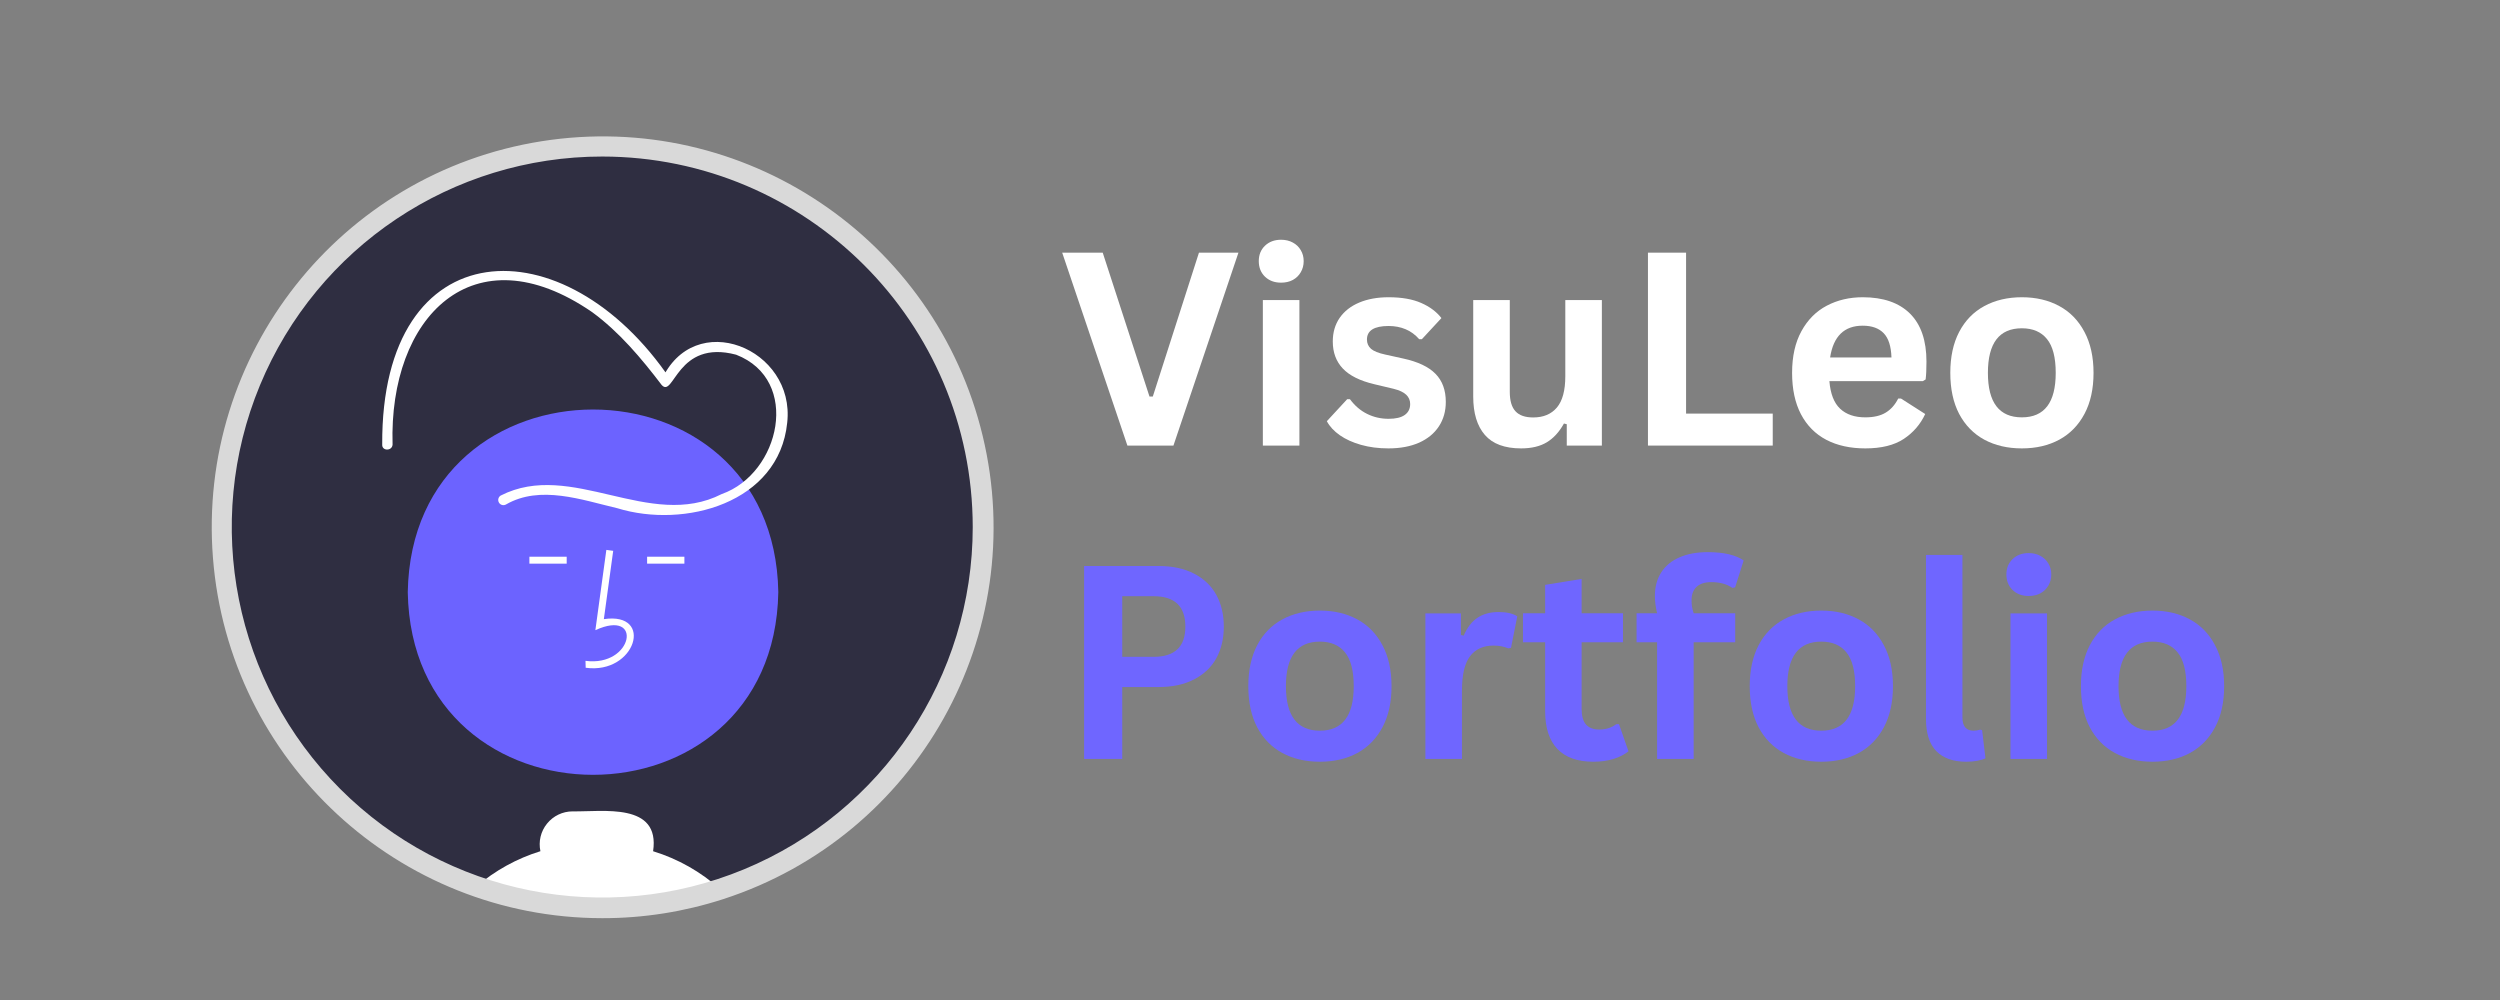<svg xmlns="http://www.w3.org/2000/svg" xmlns:xlink="http://www.w3.org/1999/xlink" width="500" zoomAndPan="magnify" viewBox="0 0 375 150" height="200" preserveAspectRatio="xMidYMid meet" version="1.0"><rect x="0" y="0" width="375" height="150" fill="#808080" stroke="none"/><defs><g/><clipPath id="f80d777f0b"><path d="M 31 20 L 150 20 L 150 137.895 L 31 137.895 Z M 31 20 " clip-rule="nonzero"/></clipPath></defs><path fill="#2f2e41" d="M 127.949 119.352 C 127.949 119.645 127.895 119.93 127.781 120.203 C 127.668 120.473 127.508 120.715 127.297 120.922 C 127.09 121.133 126.848 121.293 126.578 121.406 C 126.305 121.52 126.02 121.574 125.727 121.574 C 125.43 121.574 125.148 121.52 124.875 121.406 C 124.602 121.293 124.359 121.133 124.152 120.922 C 123.945 120.715 123.785 120.473 123.672 120.203 C 123.559 119.93 123.5 119.645 123.5 119.352 C 123.5 119.055 123.559 118.773 123.672 118.5 C 123.785 118.227 123.945 117.988 124.152 117.777 C 124.359 117.57 124.602 117.41 124.875 117.297 C 125.148 117.184 125.43 117.125 125.727 117.125 C 126.02 117.125 126.305 117.184 126.578 117.297 C 126.848 117.41 127.09 117.57 127.297 117.777 C 127.508 117.988 127.668 118.227 127.781 118.5 C 127.895 118.773 127.949 119.055 127.949 119.352 Z M 127.949 119.352 " fill-opacity="1" fill-rule="nonzero"/><path fill="#2f2e41" d="M 147.469 79.051 C 147.469 110.602 121.895 136.176 90.348 136.176 C 58.797 136.176 33.223 110.602 33.223 79.051 C 33.223 47.504 58.797 21.93 90.348 21.93 C 121.891 21.938 147.461 47.508 147.469 79.051 Z M 147.469 79.051 " fill-opacity="1" fill-rule="nonzero"/><path fill="#6c63ff" d="M 116.746 88.824 C 116.125 125.359 61.781 125.355 61.164 88.824 C 61.785 52.293 116.129 52.297 116.746 88.824 Z M 116.746 88.824 " fill-opacity="1" fill-rule="nonzero"/><path fill="#ffffff" d="M 87.852 100.164 L 87.824 99.125 C 94.98 100.082 96.523 91.211 89.305 94.527 L 90.953 82.484 L 91.98 82.625 L 90.578 92.871 C 98.18 91.738 95.367 101.203 87.852 100.164 Z M 87.852 100.164 " fill-opacity="1" fill-rule="nonzero"/><path fill="#ffffff" d="M 97.066 83.508 L 102.66 83.508 L 102.66 84.547 L 97.066 84.547 Z M 97.066 83.508 " fill-opacity="1" fill-rule="nonzero"/><path fill="#ffffff" d="M 79.41 83.508 L 85.004 83.508 L 85.004 84.547 L 79.41 84.547 Z M 79.41 83.508 " fill-opacity="1" fill-rule="nonzero"/><path fill="#ffffff" d="M 97.965 127.684 C 99.055 120.324 90.441 121.781 85.879 121.707 C 84.391 121.711 82.984 122.387 82.051 123.547 C 81.113 124.703 80.75 126.223 81.062 127.68 C 77.531 128.77 74.266 130.574 71.461 132.977 C 83.281 137.098 96.125 137.238 108.035 133.383 C 105.129 130.773 101.695 128.828 97.965 127.684 Z M 97.965 127.684 " fill-opacity="1" fill-rule="nonzero"/><path fill="#ffffff" d="M 75.883 75.68 C 81.035 72.703 87.281 74.988 92.602 76.234 C 102.695 79.34 116.852 75.453 118.078 63.43 C 119.355 52.246 104.059 46.012 99.168 57.145 L 100.59 56.957 C 84.734 33.391 57.148 34.285 57.332 66.684 C 57.273 67.684 58.828 67.684 58.887 66.684 C 58.305 47.59 70.941 34.539 88.805 46.809 C 92.891 49.793 96.199 53.742 99.246 57.742 C 101.105 59.828 101.512 50.852 110.414 53.203 C 120.215 56.996 117.016 71.027 108.258 74.109 C 97.438 79.637 85.715 68.918 75.098 74.336 C 74.742 74.559 74.629 75.023 74.84 75.387 C 75.051 75.75 75.512 75.879 75.883 75.68 Z M 75.883 75.68 " fill-opacity="1" fill-rule="nonzero"/><g clip-path="url(#f80d777f0b)"><path fill="#d9d9d9" d="M 90.348 137.727 C 59.754 137.703 34.324 114.16 31.941 83.66 C 29.562 53.16 51.031 25.957 81.246 21.184 C 111.465 16.41 140.273 35.672 147.41 65.418 C 154.547 95.168 137.609 125.402 108.516 134.859 C 102.648 136.766 96.516 137.734 90.348 137.727 Z M 90.348 23.48 C 67.867 23.477 47.602 37.016 38.996 57.785 C 30.395 78.551 35.148 102.457 51.043 118.352 C 66.938 134.246 90.844 139 111.609 130.395 C 132.375 121.793 145.914 101.523 145.91 79.047 C 145.879 48.371 121.02 23.516 90.348 23.48 Z M 90.348 23.48 " fill-opacity="1" fill-rule="nonzero"/></g><g fill="#ffffff" fill-opacity="1"><g transform="translate(158.813, 66.837)"><g><path d="M 17.203 0 L 10.297 0 L 0.516 -28.938 L 6.594 -28.938 L 13.609 -7.359 L 14.109 -7.359 L 21.031 -28.938 L 26.953 -28.938 Z M 17.203 0 "/></g></g></g><g fill="#ffffff" fill-opacity="1"><g transform="translate(186.286, 66.837)"><g><path d="M 5.875 -24.438 C 4.883 -24.438 4.078 -24.738 3.453 -25.344 C 2.836 -25.945 2.531 -26.723 2.531 -27.672 C 2.531 -28.609 2.836 -29.375 3.453 -29.969 C 4.078 -30.57 4.883 -30.875 5.875 -30.875 C 6.539 -30.875 7.129 -30.734 7.641 -30.453 C 8.148 -30.18 8.547 -29.801 8.828 -29.312 C 9.117 -28.832 9.266 -28.285 9.266 -27.672 C 9.266 -27.047 9.117 -26.488 8.828 -26 C 8.547 -25.508 8.148 -25.125 7.641 -24.844 C 7.129 -24.57 6.539 -24.438 5.875 -24.438 Z M 3.141 0 L 3.141 -21.828 L 8.625 -21.828 L 8.625 0 Z M 3.141 0 "/></g></g></g><g fill="#ffffff" fill-opacity="1"><g transform="translate(198.042, 66.837)"><g><path d="M 10.219 0.422 C 8.719 0.422 7.348 0.242 6.109 -0.109 C 4.867 -0.461 3.812 -0.941 2.938 -1.547 C 2.062 -2.16 1.41 -2.863 0.984 -3.656 L 4.031 -6.953 L 4.453 -6.953 C 5.18 -5.973 6.039 -5.238 7.031 -4.75 C 8.02 -4.258 9.094 -4.016 10.25 -4.016 C 11.32 -4.016 12.129 -4.207 12.672 -4.594 C 13.211 -4.977 13.484 -5.523 13.484 -6.234 C 13.484 -6.785 13.285 -7.25 12.891 -7.625 C 12.504 -8 11.875 -8.297 11 -8.516 L 8.109 -9.203 C 5.953 -9.711 4.375 -10.5 3.375 -11.562 C 2.375 -12.625 1.875 -13.973 1.875 -15.609 C 1.875 -16.973 2.219 -18.156 2.906 -19.156 C 3.602 -20.156 4.582 -20.922 5.844 -21.453 C 7.102 -21.984 8.57 -22.25 10.25 -22.25 C 12.219 -22.25 13.848 -21.961 15.141 -21.391 C 16.43 -20.828 17.441 -20.07 18.172 -19.125 L 15.234 -15.953 L 14.844 -15.953 C 14.238 -16.641 13.555 -17.141 12.797 -17.453 C 12.035 -17.773 11.188 -17.938 10.25 -17.938 C 8.082 -17.938 7 -17.258 7 -15.906 C 7 -15.344 7.203 -14.879 7.609 -14.516 C 8.016 -14.16 8.723 -13.875 9.734 -13.656 L 12.422 -13.062 C 14.641 -12.582 16.258 -11.816 17.281 -10.766 C 18.312 -9.723 18.828 -8.316 18.828 -6.547 C 18.828 -5.16 18.484 -3.941 17.797 -2.891 C 17.109 -1.836 16.117 -1.02 14.828 -0.438 C 13.535 0.133 12 0.422 10.219 0.422 Z M 10.219 0.422 "/></g></g></g><g fill="#ffffff" fill-opacity="1"><g transform="translate(218.171, 66.837)"><g><path d="M 10 0.422 C 7.539 0.422 5.727 -0.25 4.562 -1.594 C 3.395 -2.938 2.812 -4.859 2.812 -7.359 L 2.812 -21.828 L 8.297 -21.828 L 8.297 -8.062 C 8.297 -6.727 8.582 -5.754 9.156 -5.141 C 9.727 -4.523 10.613 -4.219 11.812 -4.219 C 13.332 -4.219 14.516 -4.711 15.359 -5.703 C 16.203 -6.703 16.625 -8.27 16.625 -10.406 L 16.625 -21.828 L 22.109 -21.828 L 22.109 0 L 16.844 0 L 16.844 -3.203 L 16.422 -3.312 C 15.723 -2.051 14.867 -1.113 13.859 -0.5 C 12.848 0.113 11.562 0.422 10 0.422 Z M 10 0.422 "/></g></g></g><g fill="#ffffff" fill-opacity="1"><g transform="translate(243.427, 66.837)"><g><path d="M 9.484 -28.938 L 9.484 -4.797 L 22.484 -4.797 L 22.484 0 L 3.766 0 L 3.766 -28.938 Z M 9.484 -28.938 "/></g></g></g><g fill="#ffffff" fill-opacity="1"><g transform="translate(266.861, 66.837)"><g><path d="M 21.578 -9.672 L 7.547 -9.672 C 7.703 -7.773 8.238 -6.395 9.156 -5.531 C 10.082 -4.664 11.344 -4.234 12.938 -4.234 C 14.195 -4.234 15.211 -4.469 15.984 -4.938 C 16.766 -5.406 17.395 -6.113 17.875 -7.062 L 18.281 -7.062 L 21.922 -4.734 C 21.211 -3.203 20.141 -1.957 18.703 -1 C 17.266 -0.051 15.344 0.422 12.938 0.422 C 10.688 0.422 8.738 -0.004 7.094 -0.859 C 5.445 -1.723 4.176 -3.004 3.281 -4.703 C 2.395 -6.398 1.953 -8.469 1.953 -10.906 C 1.953 -13.383 2.422 -15.473 3.359 -17.172 C 4.297 -18.879 5.562 -20.148 7.156 -20.984 C 8.758 -21.828 10.555 -22.25 12.547 -22.25 C 15.629 -22.25 17.992 -21.43 19.641 -19.797 C 21.285 -18.16 22.109 -15.758 22.109 -12.594 C 22.109 -11.438 22.066 -10.547 21.984 -9.922 Z M 16.859 -13.219 C 16.805 -14.883 16.422 -16.094 15.703 -16.844 C 14.984 -17.602 13.93 -17.984 12.547 -17.984 C 9.773 -17.984 8.145 -16.395 7.656 -13.219 Z M 16.859 -13.219 "/></g></g></g><g fill="#ffffff" fill-opacity="1"><g transform="translate(290.592, 66.837)"><g><path d="M 12.688 0.422 C 10.551 0.422 8.672 -0.016 7.047 -0.891 C 5.43 -1.773 4.176 -3.062 3.281 -4.75 C 2.395 -6.445 1.953 -8.5 1.953 -10.906 C 1.953 -13.301 2.395 -15.348 3.281 -17.047 C 4.176 -18.754 5.43 -20.047 7.047 -20.922 C 8.672 -21.805 10.551 -22.25 12.688 -22.25 C 14.82 -22.25 16.695 -21.805 18.312 -20.922 C 19.926 -20.047 21.18 -18.754 22.078 -17.047 C 22.984 -15.348 23.438 -13.301 23.438 -10.906 C 23.438 -8.5 22.984 -6.445 22.078 -4.75 C 21.18 -3.062 19.926 -1.773 18.312 -0.891 C 16.695 -0.016 14.82 0.422 12.688 0.422 Z M 12.688 -4.234 C 16.07 -4.234 17.766 -6.457 17.766 -10.906 C 17.766 -13.219 17.328 -14.91 16.453 -15.984 C 15.586 -17.055 14.332 -17.594 12.688 -17.594 C 9.289 -17.594 7.594 -15.363 7.594 -10.906 C 7.594 -6.457 9.289 -4.234 12.688 -4.234 Z M 12.688 -4.234 "/></g></g></g><g fill="#6f66ff" fill-opacity="1"><g transform="translate(158.851, 113.837)"><g><path d="M 14.938 -28.938 C 17.008 -28.938 18.781 -28.555 20.25 -27.797 C 21.727 -27.035 22.844 -25.973 23.594 -24.609 C 24.344 -23.242 24.719 -21.656 24.719 -19.844 C 24.719 -18.039 24.344 -16.457 23.594 -15.094 C 22.844 -13.738 21.727 -12.68 20.25 -11.922 C 18.781 -11.16 17.008 -10.781 14.938 -10.781 L 9.484 -10.781 L 9.484 0 L 3.766 0 L 3.766 -28.938 Z M 14.188 -15.312 C 17.363 -15.312 18.953 -16.82 18.953 -19.844 C 18.953 -22.883 17.363 -24.406 14.188 -24.406 L 9.484 -24.406 L 9.484 -15.312 Z M 14.188 -15.312 "/></g></g></g><g fill="#6f66ff" fill-opacity="1"><g transform="translate(185.294, 113.837)"><g><path d="M 12.688 0.422 C 10.551 0.422 8.672 -0.016 7.047 -0.891 C 5.43 -1.773 4.176 -3.062 3.281 -4.75 C 2.395 -6.445 1.953 -8.5 1.953 -10.906 C 1.953 -13.301 2.395 -15.348 3.281 -17.047 C 4.176 -18.754 5.43 -20.047 7.047 -20.922 C 8.672 -21.805 10.551 -22.25 12.688 -22.25 C 14.82 -22.25 16.695 -21.805 18.312 -20.922 C 19.926 -20.047 21.18 -18.754 22.078 -17.047 C 22.984 -15.348 23.438 -13.301 23.438 -10.906 C 23.438 -8.5 22.984 -6.445 22.078 -4.75 C 21.18 -3.062 19.926 -1.773 18.312 -0.891 C 16.695 -0.016 14.82 0.422 12.688 0.422 Z M 12.688 -4.234 C 16.07 -4.234 17.766 -6.457 17.766 -10.906 C 17.766 -13.219 17.328 -14.91 16.453 -15.984 C 15.586 -17.055 14.332 -17.594 12.688 -17.594 C 9.289 -17.594 7.594 -15.363 7.594 -10.906 C 7.594 -6.457 9.289 -4.234 12.688 -4.234 Z M 12.688 -4.234 "/></g></g></g><g fill="#6f66ff" fill-opacity="1"><g transform="translate(210.668, 113.837)"><g><path d="M 3.141 0 L 3.141 -21.828 L 8.469 -21.828 L 8.469 -18.578 L 8.891 -18.5 C 9.41 -19.719 10.098 -20.609 10.953 -21.172 C 11.816 -21.742 12.863 -22.031 14.094 -22.031 C 15.332 -22.031 16.273 -21.816 16.922 -21.391 L 15.984 -16.656 L 15.578 -16.578 C 15.223 -16.723 14.879 -16.828 14.547 -16.891 C 14.211 -16.961 13.812 -17 13.344 -17 C 11.812 -17 10.641 -16.461 9.828 -15.391 C 9.023 -14.316 8.625 -12.594 8.625 -10.219 L 8.625 0 Z M 3.141 0 "/></g></g></g><g fill="#6f66ff" fill-opacity="1"><g transform="translate(227.789, 113.837)"><g><path d="M 15.062 -5.203 L 16.484 -1.141 C 15.891 -0.66 15.145 -0.281 14.25 0 C 13.352 0.281 12.336 0.422 11.203 0.422 C 8.836 0.422 7.039 -0.219 5.812 -1.5 C 4.594 -2.789 3.984 -4.664 3.984 -7.125 L 3.984 -17.5 L 0.656 -17.5 L 0.656 -21.844 L 3.984 -21.844 L 3.984 -26.109 L 9.453 -27 L 9.453 -21.844 L 15.656 -21.844 L 15.656 -17.5 L 9.453 -17.5 L 9.453 -7.516 C 9.453 -6.43 9.676 -5.641 10.125 -5.141 C 10.582 -4.648 11.238 -4.406 12.094 -4.406 C 13.07 -4.406 13.922 -4.672 14.641 -5.203 Z M 15.062 -5.203 "/></g></g></g><g fill="#6f66ff" fill-opacity="1"><g transform="translate(244.751, 113.837)"><g><path d="M 3.812 0 L 3.812 -17.5 L 0.734 -17.5 L 0.734 -21.844 L 3.812 -21.844 C 3.594 -22.77 3.484 -23.633 3.484 -24.438 C 3.484 -25.82 3.801 -27.004 4.438 -27.984 C 5.07 -28.973 5.984 -29.723 7.172 -30.234 C 8.359 -30.754 9.77 -31.016 11.406 -31.016 C 13.812 -31.016 15.609 -30.598 16.797 -29.766 L 15.516 -25.734 L 15.094 -25.656 C 14.281 -26.227 13.234 -26.516 11.953 -26.516 C 10.961 -26.516 10.219 -26.273 9.719 -25.797 C 9.227 -25.316 8.984 -24.66 8.984 -23.828 C 8.984 -23.473 9.004 -23.145 9.047 -22.844 C 9.098 -22.551 9.18 -22.219 9.297 -21.844 L 15.531 -21.844 L 15.531 -17.5 L 9.297 -17.5 L 9.297 0 Z M 3.812 0 "/></g></g></g><g fill="#6f66ff" fill-opacity="1"><g transform="translate(260.506, 113.837)"><g><path d="M 12.688 0.422 C 10.551 0.422 8.672 -0.016 7.047 -0.891 C 5.43 -1.773 4.176 -3.062 3.281 -4.75 C 2.395 -6.445 1.953 -8.5 1.953 -10.906 C 1.953 -13.301 2.395 -15.348 3.281 -17.047 C 4.176 -18.754 5.43 -20.047 7.047 -20.922 C 8.672 -21.805 10.551 -22.25 12.688 -22.25 C 14.82 -22.25 16.695 -21.805 18.312 -20.922 C 19.926 -20.047 21.18 -18.754 22.078 -17.047 C 22.984 -15.348 23.438 -13.301 23.438 -10.906 C 23.438 -8.5 22.984 -6.445 22.078 -4.75 C 21.18 -3.062 19.926 -1.773 18.312 -0.891 C 16.695 -0.016 14.82 0.422 12.688 0.422 Z M 12.688 -4.234 C 16.07 -4.234 17.766 -6.457 17.766 -10.906 C 17.766 -13.219 17.328 -14.91 16.453 -15.984 C 15.586 -17.055 14.332 -17.594 12.688 -17.594 C 9.289 -17.594 7.594 -15.363 7.594 -10.906 C 7.594 -6.457 9.289 -4.234 12.688 -4.234 Z M 12.688 -4.234 "/></g></g></g><g fill="#6f66ff" fill-opacity="1"><g transform="translate(285.88, 113.837)"><g><path d="M 9.062 0.422 C 7.094 0.422 5.594 -0.109 4.562 -1.172 C 3.531 -2.234 3.016 -3.848 3.016 -6.016 L 3.016 -30.594 L 8.484 -30.594 L 8.484 -6.234 C 8.484 -4.898 9.039 -4.234 10.156 -4.234 C 10.469 -4.234 10.801 -4.285 11.156 -4.391 L 11.438 -4.312 L 11.938 -0.094 C 11.633 0.062 11.227 0.188 10.719 0.281 C 10.219 0.375 9.664 0.422 9.062 0.422 Z M 9.062 0.422 "/></g></g></g><g fill="#6f66ff" fill-opacity="1"><g transform="translate(298.428, 113.837)"><g><path d="M 5.875 -24.438 C 4.883 -24.438 4.078 -24.738 3.453 -25.344 C 2.836 -25.945 2.531 -26.723 2.531 -27.672 C 2.531 -28.609 2.836 -29.375 3.453 -29.969 C 4.078 -30.57 4.883 -30.875 5.875 -30.875 C 6.539 -30.875 7.129 -30.734 7.641 -30.453 C 8.148 -30.18 8.547 -29.801 8.828 -29.312 C 9.117 -28.832 9.266 -28.285 9.266 -27.672 C 9.266 -27.047 9.117 -26.488 8.828 -26 C 8.547 -25.508 8.148 -25.125 7.641 -24.844 C 7.129 -24.57 6.539 -24.438 5.875 -24.438 Z M 3.141 0 L 3.141 -21.828 L 8.625 -21.828 L 8.625 0 Z M 3.141 0 "/></g></g></g><g fill="#6f66ff" fill-opacity="1"><g transform="translate(310.185, 113.837)"><g><path d="M 12.688 0.422 C 10.551 0.422 8.672 -0.016 7.047 -0.891 C 5.43 -1.773 4.176 -3.062 3.281 -4.75 C 2.395 -6.445 1.953 -8.5 1.953 -10.906 C 1.953 -13.301 2.395 -15.348 3.281 -17.047 C 4.176 -18.754 5.43 -20.047 7.047 -20.922 C 8.672 -21.805 10.551 -22.25 12.688 -22.25 C 14.82 -22.25 16.695 -21.805 18.312 -20.922 C 19.926 -20.047 21.18 -18.754 22.078 -17.047 C 22.984 -15.348 23.438 -13.301 23.438 -10.906 C 23.438 -8.5 22.984 -6.445 22.078 -4.75 C 21.18 -3.062 19.926 -1.773 18.312 -0.891 C 16.695 -0.016 14.82 0.422 12.688 0.422 Z M 12.688 -4.234 C 16.07 -4.234 17.766 -6.457 17.766 -10.906 C 17.766 -13.219 17.328 -14.91 16.453 -15.984 C 15.586 -17.055 14.332 -17.594 12.688 -17.594 C 9.289 -17.594 7.594 -15.363 7.594 -10.906 C 7.594 -6.457 9.289 -4.234 12.688 -4.234 Z M 12.688 -4.234 "/></g></g></g></svg>